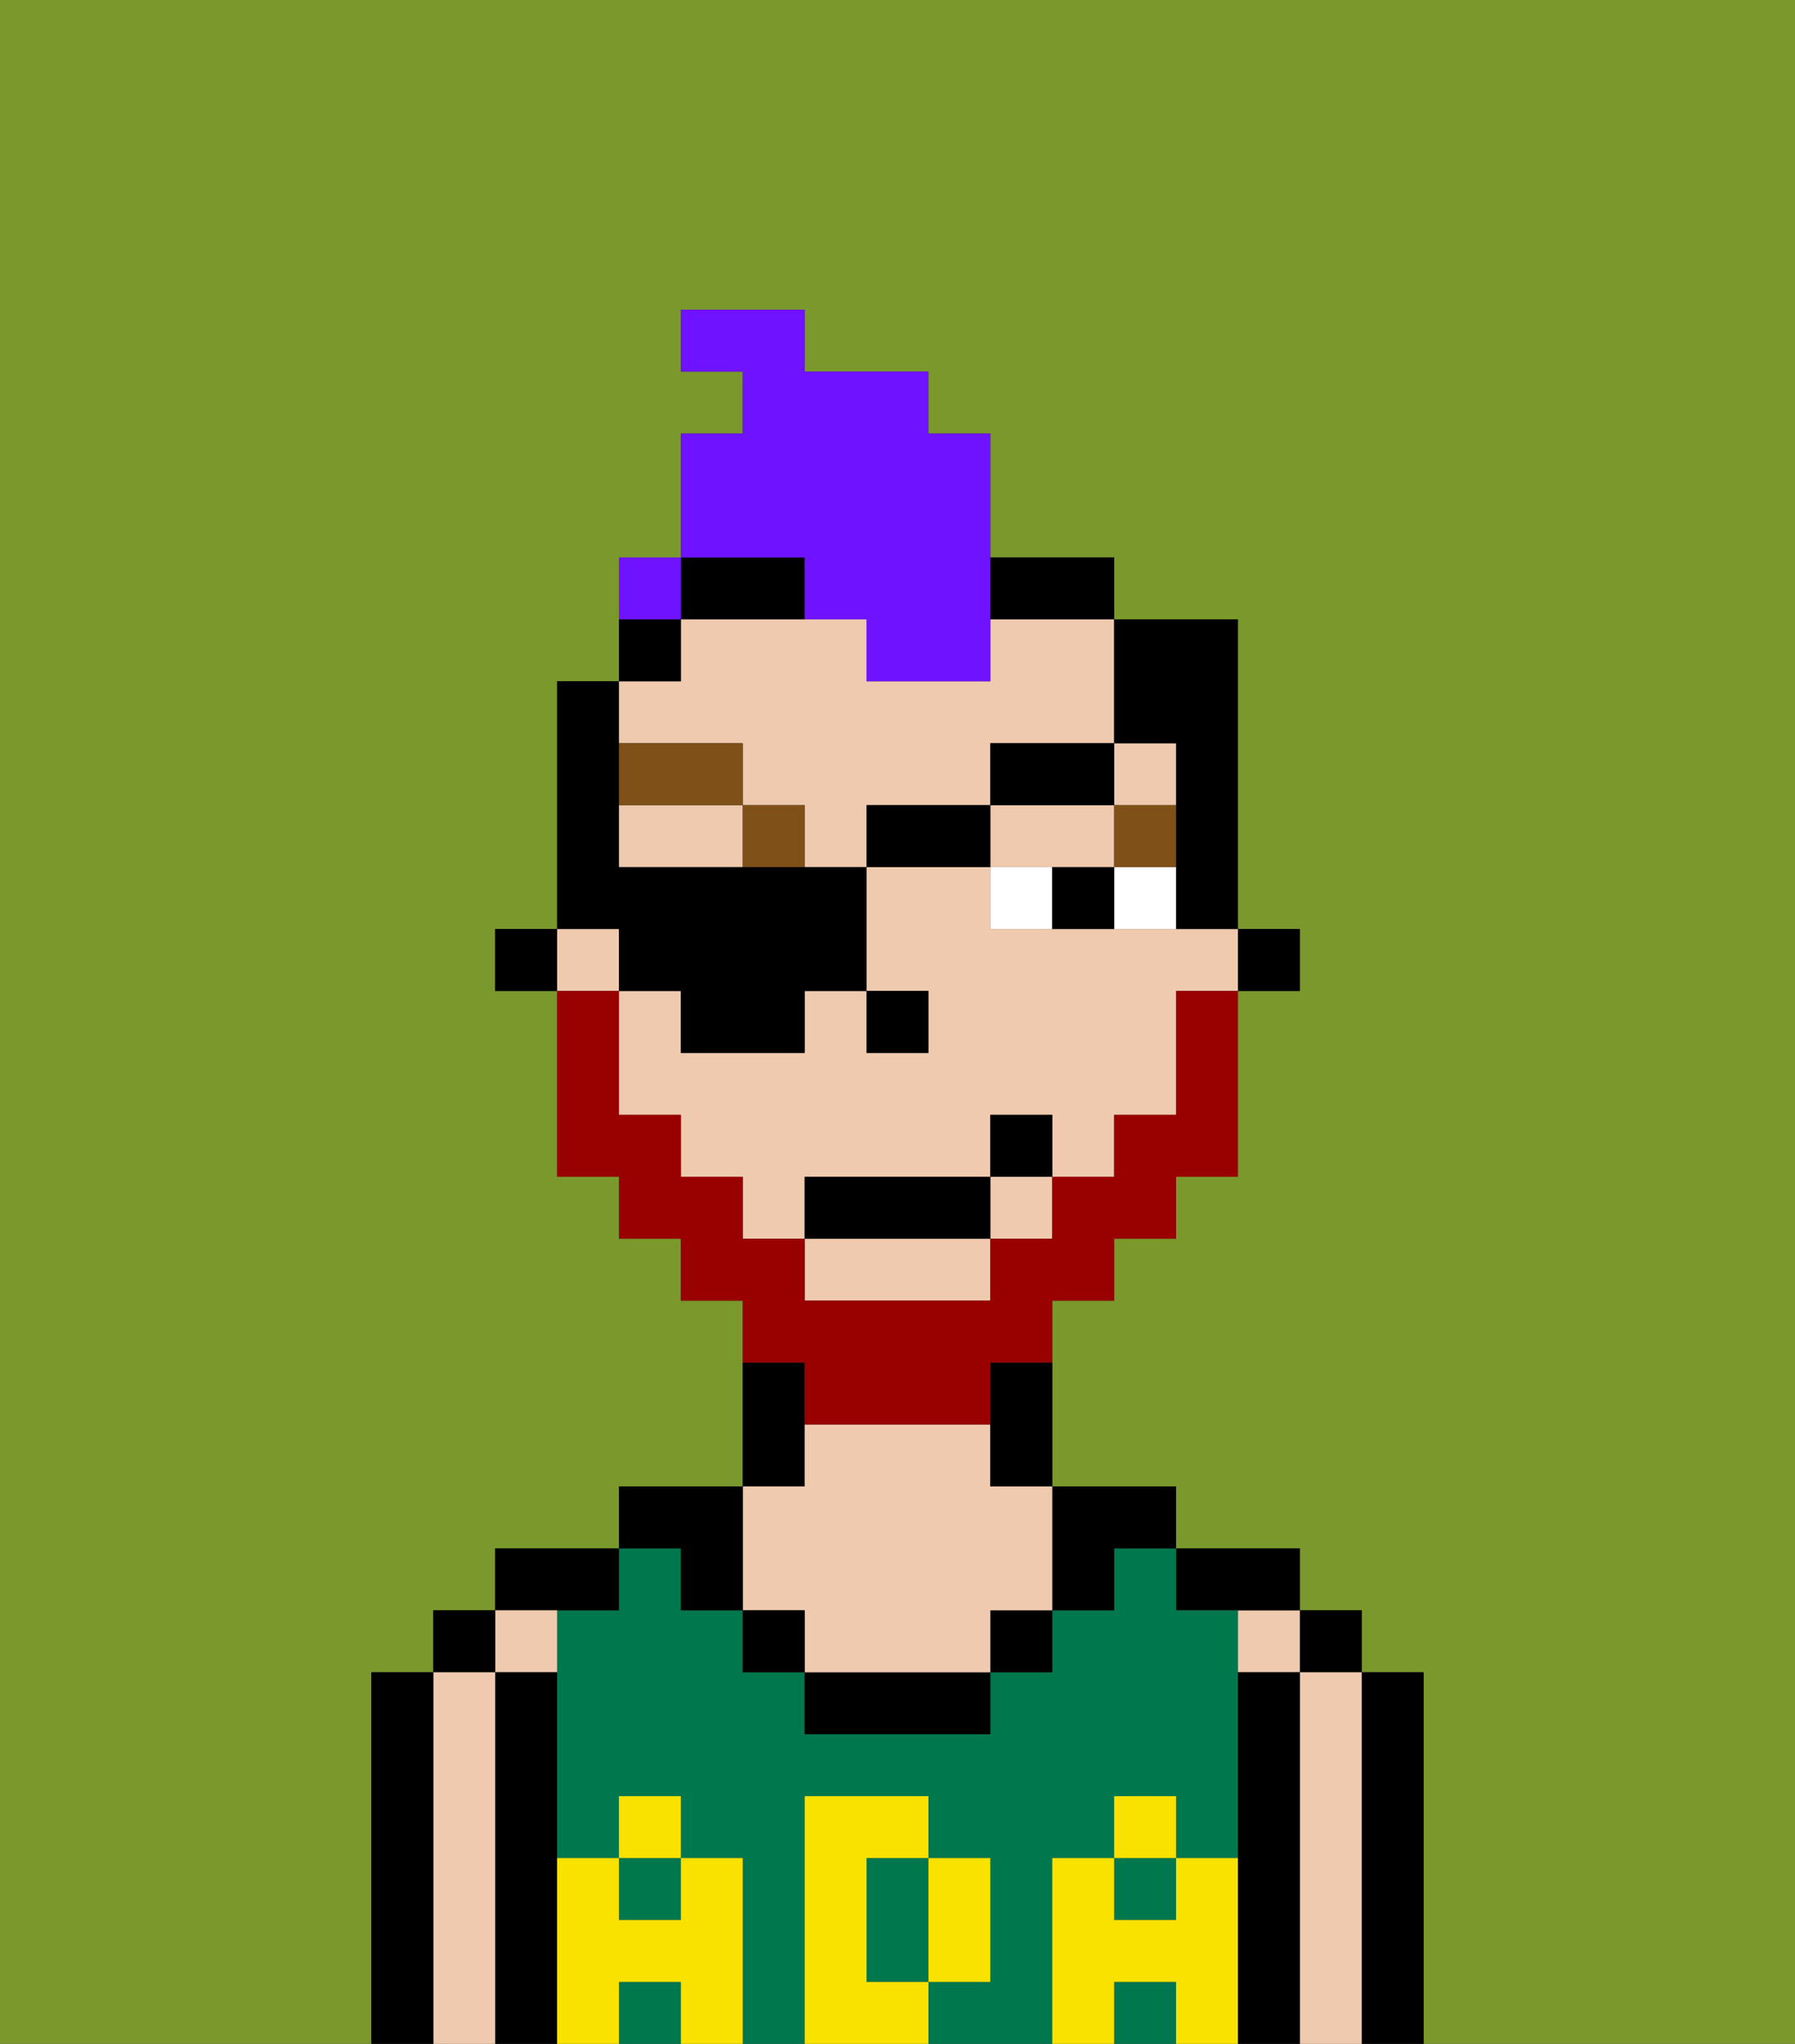 <svg xmlns="http://www.w3.org/2000/svg" viewBox="0 0 29 33"><rect x="0" y="0" width="29" height="33" fill="#333333" stroke="none"/><defs><style>polygon,rect,path{shape-rendering:crispedges;}.ba58-1{fill:#7a982c;}.ba58-2{fill:#000000;}.ba58-3{fill:#efcaaf;}.ba58-4{fill:#00774c;}.ba58-5{fill:#f9e100;}.ba58-6{fill:#ffffff;}.ba58-7{fill:#7f5018;}.ba58-8{fill:#990000;}.ba58-9{fill:#6e12ff;}</style></defs><path class="ba58-1" d="M0,33H6V27H7V26H8V25h2V24h2V21H11V20H10V19H9V16H8V15H9V11h1V10h1V7h1V6H11V5h2V6h2V7h1V9h2v1h2v5h1v1H20v3H19v1H18v1H17v3h2v1h2v1h1v1h1v6h6V0H0Z"/><path class="ba58-2" d="M23,27H22v6h1V27Z"/><rect class="ba58-2" x="21" y="26" width="1" height="1"/><path class="ba58-3" d="M22,27H21v6h1V27Z"/><rect class="ba58-3" x="20" y="26" width="1" height="1"/><path class="ba58-2" d="M21,27H20v6h1V27Z"/><path class="ba58-2" d="M20,26h1V25H19v1Z"/><rect class="ba58-4" x="10" y="30" width="1" height="1"/><rect class="ba58-4" x="10" y="32" width="1" height="1"/><rect class="ba58-4" x="18" y="30" width="1" height="1"/><path class="ba58-4" d="M17,30h1V29h1v1h1V26H19V25H18v1H17v1H16v1H13V27H12V26H11V25H10v1H9v4h1V29h1v1h1v3h1V29h2v1h1v2H15v1h2V30Z"/><path class="ba58-4" d="M14,31v1h1V30H14Z"/><rect class="ba58-4" x="18" y="32" width="1" height="1"/><path class="ba58-2" d="M18,26V25h1V24H17v2Z"/><rect class="ba58-2" x="16" y="26" width="1" height="1"/><path class="ba58-2" d="M13,27v1h3V27H13Z"/><path class="ba58-2" d="M13,23V22H12v2h1Z"/><path class="ba58-3" d="M13,26v1h3V26h1V24H16V23H13v1H12v2Z"/><rect class="ba58-2" x="12" y="26" width="1" height="1"/><path class="ba58-2" d="M11,26h1V24H10v1h1Z"/><path class="ba58-2" d="M10,26V25H8v1h2Z"/><path class="ba58-3" d="M9,27V26H8v1Z"/><path class="ba58-2" d="M9,30V27H8v6H9V30Z"/><rect class="ba58-2" x="7" y="26" width="1" height="1"/><path class="ba58-3" d="M8,27H7v6H8V27Z"/><path class="ba58-2" d="M7,27H6v6H7V27Z"/><path class="ba58-5" d="M20,30H19v1H18V30H17v3h1V32h1v1h1V30Z"/><rect class="ba58-5" x="18" y="29" width="1" height="1"/><path class="ba58-5" d="M16,32V30H15v2Z"/><path class="ba58-5" d="M14,32V30h1V29H13v4h2V32Z"/><path class="ba58-5" d="M12,30H11v1H10V30H9v3h1V32h1v1h1V30Z"/><rect class="ba58-5" x="10" y="29" width="1" height="1"/><rect class="ba58-2" x="20" y="15" width="1" height="1"/><rect class="ba58-3" x="18" y="12" width="1" height="1"/><path class="ba58-3" d="M13,21h3V20H13Z"/><path class="ba58-3" d="M10,13v1h2V13Z"/><rect class="ba58-3" x="16" y="19" width="1" height="1"/><path class="ba58-3" d="M12,12v1h1v1h1V13h2V12h2V10H16v1H14V10H11v1H10v1Z"/><path class="ba58-3" d="M18,15H16V14H14v2h1v1H14V16H13v1H11V16H10v2h1v1h1v1h1V19h3V18h1v1h1V18h1V16h1V15H18Z"/><polygon class="ba58-3" points="17 14 18 14 18 13 16 13 16 14 17 14"/><rect class="ba58-3" x="9" y="15" width="1" height="1"/><path class="ba58-2" d="M16,23v1h1V22H16Z"/><path class="ba58-2" d="M17,10h1V9H16v1Z"/><path class="ba58-2" d="M13,9H11v1h2Z"/><rect class="ba58-2" x="10" y="10" width="1" height="1"/><rect class="ba58-2" x="8" y="15" width="1" height="1"/><rect class="ba58-2" x="14" y="16" width="1" height="1"/><path class="ba58-6" d="M18,15h1V14H18Z"/><path class="ba58-6" d="M16,14v1h1V14Z"/><path class="ba58-2" d="M17,14v1h1V14Z"/><rect class="ba58-7" x="18" y="13" width="1" height="1"/><rect class="ba58-7" x="12" y="13" width="1" height="1"/><rect class="ba58-7" x="10" y="12" width="2" height="1"/><path class="ba58-8" d="M13,23h3V22h1V21h1V20h1V19h1V16H19v2H18v1H17v1H16v1H13V20H12V19H11V18H10V16H9v3h1v1h1v1h1v1h1Z"/><rect class="ba58-2" x="13" y="19" width="3" height="1"/><rect class="ba58-2" x="16" y="18" width="1" height="1"/><path class="ba58-9" d="M13,10h1v1h2V7H15V6H13V5H11V6h1V7H11V9h2Z"/><path class="ba58-2" d="M10,16h1v1h2V16h1V14H10V11H9v4h1Z"/><rect class="ba58-2" x="14" y="13" width="2" height="1"/><rect class="ba58-2" x="16" y="12" width="2" height="1"/><path class="ba58-2" d="M19,12v3h1V10H18v2Z"/><rect class="ba58-9" x="10" y="9" width="1" height="1"></rect></svg>